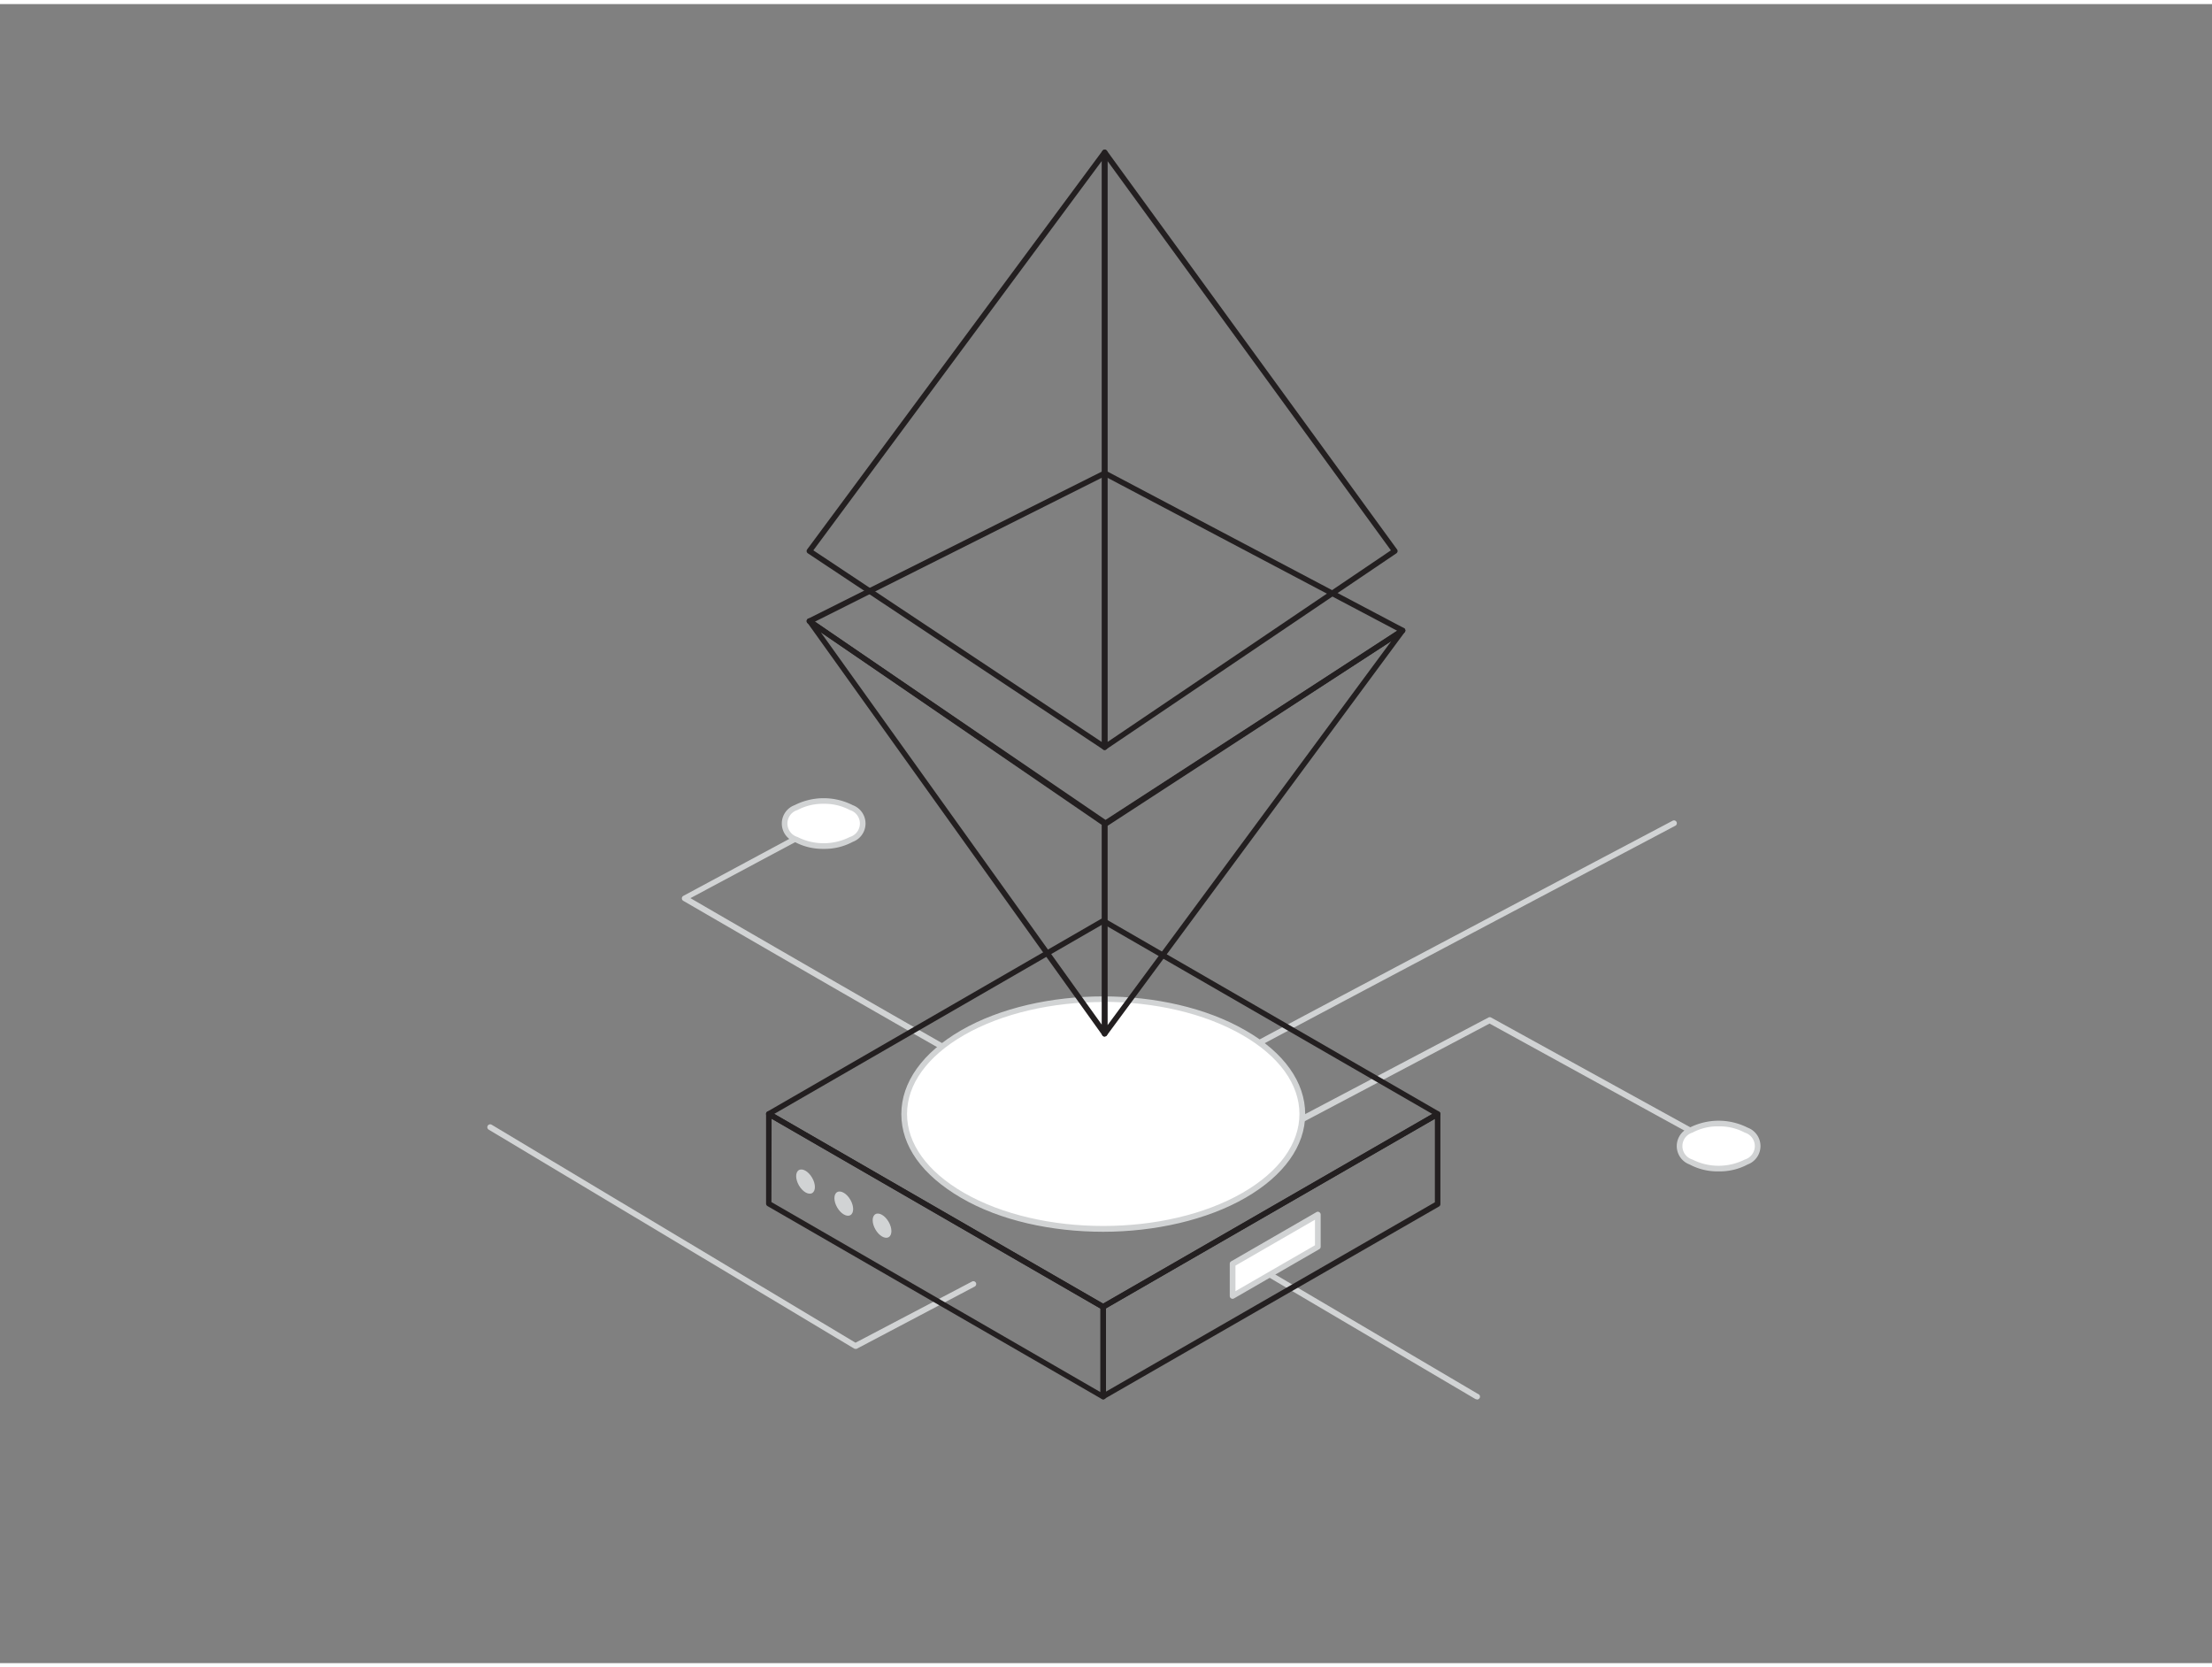 <?xml version="1.0" encoding="UTF-8" standalone="no"?>
<svg
   viewBox="0 0 400 300"
   width="406"
   height="306"
   class="illustration styles_illustrationTablet__1DWOa"
   version="1.1"
   id="svg3438"
   xmlns="http://www.w3.org/2000/svg"
   xmlns:svg="http://www.w3.org/2000/svg">
  <rect x="0" y="0" width="400" height="300" fill="#808080" stroke="none"/>
  <defs
     id="defs3442" />
  <g
     id="_291_ethereum_flatline"
     data-name="#291_ethereum_flatline">
    <path
       d="m 182.39,195.65 h -0.14 c -1.88,-0.52 -52.87,-30.12 -58.68,-33.49 a 0.51,0.51 0 0 1 0,-0.9 L 146.36,149 a 0.52,0.52 0 0 1 0.7,0.21 0.51,0.51 0 0 1 -0.21,0.7 l -22,11.76 c 16.22,9.42 56,32.4 57.64,32.92 a 0.52,0.52 0 0 1 -0.14,1 z"
       fill="#d1d3d4"
       id="path3249" />
    <path
       d="m 219.93,192.62 a 0.518,0.518 0 0 1 -0.27,-1 c 2.24,-1.43 79.52,-42.21 82.81,-43.95 a 0.52,0.52 0 0 1 0.7,0.22 0.51,0.51 0 0 1 -0.22,0.69 c -0.8,0.43 -80.53,42.51 -82.74,43.91 a 0.57,0.57 0 0 1 -0.28,0.13 z"
       fill="#d1d3d4"
       id="path3251" />
    <path
       d="m 154.68,243.17 a 0.48,0.48 0 0 1 -0.26,-0.07 L 88.34,203.51 a 0.52,0.52 0 0 1 0.53,-0.89 L 154.7,242.06 175.77,231 a 0.52,0.52 0 0 1 0.7,0.21 0.52,0.52 0 0 1 -0.22,0.7 l -21.33,11.25 a 0.5,0.5 0 0 1 -0.24,0.01 z"
       fill="#d1d3d4"
       id="path3267" />
    <path
       d="M 226.24,207 A 0.52,0.52 0 0 1 226,206 l 43.15,-22.74 a 0.5,0.5 0 0 1 0.49,0 L 311,206.05 a 0.515,0.515 0 1 1 -0.5,0.9 L 269.36,184.35 226.48,207 a 0.53,0.53 0 0 1 -0.24,0 z"
       fill="#d1d3d4"
       id="path3269" />
    <ellipse
       cx="310.78"
       cy="206.5"
       rx="7.06"
       ry="4.07"
       fill="#ffffff"
       id="ellipse3271" />
    <path
       d="m 310.78,211.08 a 10.7,10.7 0 0 1 -5.25,-1.25 3.55,3.55 0 0 1 0,-6.66 11.63,11.63 0 0 1 10.5,0 3.55,3.55 0 0 1 0,6.66 10.7,10.7 0 0 1 -5.25,1.25 z m 0,-8.14 a 9.59,9.59 0 0 0 -4.73,1.13 2.54,2.54 0 0 0 0,4.87 10.51,10.51 0 0 0 9.46,0 2.54,2.54 0 0 0 0,-4.87 9.59,9.59 0 0 0 -4.73,-1.13 z"
       fill="#d1d3d4"
       id="path3273" />
    <ellipse
       cx="148.94"
       cy="148.18"
       rx="7.06"
       ry="4.07"
       fill="#ffffff"
       id="ellipse3275" />
    <path
       d="m 148.94,152.76 a 10.64,10.64 0 0 1 -5.24,-1.26 3.54,3.54 0 0 1 0,-6.65 11.61,11.61 0 0 1 10.49,0 3.54,3.54 0 0 1 0,6.65 10.68,10.68 0 0 1 -5.25,1.26 z m 0,-8.15 a 9.73,9.73 0 0 0 -4.73,1.13 2.54,2.54 0 0 0 0,4.87 10.46,10.46 0 0 0 9.47,0 2.54,2.54 0 0 0 0,-4.87 9.74,9.74 0 0 0 -4.74,-1.13 z"
       fill="#d1d3d4"
       id="path3277" />
    <path
       d="m 267,252.28 a 0.48,0.48 0 0 1 -0.26,-0.07 l -38.85,-22.89 a 0.51,0.51 0 0 1 -0.19,-0.7 0.53,0.53 0 0 1 0.71,-0.19 l 38.85,22.89 a 0.517,0.517 0 0 1 -0.26,1 z"
       fill="#d1d3d4"
       id="path3337" />
    <path
       d="m 199.5,252.32 a 0.47,0.47 0 0 1 -0.25,-0.07 l -60.47,-34.9 a 0.52,0.52 0 0 1 -0.25,-0.43 v -16.23 a 0.5,0.5 0 0 1 0.25,-0.43 0.5,0.5 0 0 1 0.5,0 l 60.47,34.9 a 0.5,0.5 0 0 1 0.25,0.43 v 16.23 a 0.48,0.48 0 0 1 -0.25,0.43 0.45,0.45 0 0 1 -0.25,0.07 z M 139.5,216.63 199,251 v -15.12 l -59.47,-34.32 z"
       fill="#231f20"
       id="path3353" />
    <path
       d="m 199.5,252.27 a 0.47,0.47 0 0 1 -0.25,-0.07 0.5,0.5 0 0 1 -0.25,-0.43 v -16.23 a 0.5,0.5 0 0 1 0.25,-0.43 l 60.47,-34.81 a 0.5,0.5 0 0 1 0.5,0 0.48,0.48 0 0 1 0.25,0.43 V 217 a 0.5,0.5 0 0 1 -0.25,0.43 l -60.47,34.77 a 0.45,0.45 0 0 1 -0.25,0.07 z m 0.5,-16.44 v 15.07 l 59.47,-34.23 V 201.59 Z M 260,217 Z"
       fill="#231f20"
       id="path3357" />
    <path
       d="m 199.5,236.1 a 0.57,0.57 0 0 1 -0.25,-0.06 l -60.47,-34.92 a 0.49,0.49 0 0 1 0,-0.86 l 60.47,-34.92 a 0.55,0.55 0 0 1 0.5,0 l 60.47,34.92 a 0.49,0.49 0 0 1 0,0.86 L 199.75,236 a 0.54,0.54 0 0 1 -0.25,0.1 z M 140,200.69 199.5,235 259,200.69 199.5,166.35 Z"
       fill="#231f20"
       id="path3361" />
    <ellipse
       cx="199.5"
       cy="200.69"
       rx="36"
       ry="20.78"
       fill="#ffffff"
       id="ellipse3363" />
    <path
       d="m 199.5,222 c -9.31,0 -18.62,-2 -25.71,-6.14 -7.09,-4.14 -10.8,-9.4 -10.8,-15.14 0,-5.74 3.83,-11.12 10.8,-15.14 14.18,-8.19 37.25,-8.19 51.42,0 7,4 10.81,9.4 10.81,15.14 0,5.74 -3.84,11.12 -10.81,15.14 -6.97,4.02 -16.4,6.14 -25.71,6.14 z m 0,-41.55 c -9.12,0 -18.25,2 -25.2,6 -6.63,3.83 -10.28,8.89 -10.28,14.25 0,5.36 3.65,10.42 10.28,14.25 13.9,8 36.5,8 50.4,0 6.63,-3.83 10.28,-8.89 10.28,-14.25 0,-5.36 -3.65,-10.42 -10.28,-14.25 -6.95,-4.02 -16.07,-6.03 -25.2,-6.03 z"
       fill="#d1d3d4"
       id="path3365" />
    <polygon
       points="238.31,224.71 222.89,233.6 222.89,227.79 238.31,218.89 "
       fill="#ffffff"
       id="polygon3367" />
    <path
       d="m 222.89,234.12 a 0.48,0.48 0 0 1 -0.26,-0.07 0.5,0.5 0 0 1 -0.25,-0.45 v -5.81 a 0.5,0.5 0 0 1 0.25,-0.44 l 15.42,-8.9 a 0.47,0.47 0 0 1 0.51,0 0.51,0.51 0 0 1 0.26,0.44 v 5.82 a 0.51,0.51 0 0 1 -0.26,0.44 l -15.41,8.9 a 0.48,0.48 0 0 1 -0.26,0.07 z m 0.52,-6 v 4.62 l 14.38,-8.3 v -4.62 z m 14.9,-3.38 z"
       fill="#d1d3d4"
       id="path3369" />
    <ellipse
       cx="159.5"
       cy="220.9"
       rx="1.38"
       ry="2.4"
       transform="rotate(-30,159.491,220.896)"
       fill="#d1d3d4"
       id="ellipse3371" />
    <ellipse
       cx="152.58"
       cy="216.91"
       rx="1.38"
       ry="2.4"
       transform="rotate(-30,152.581,216.904)"
       fill="#d1d3d4"
       id="ellipse3373" />
    <ellipse
       cx="145.66"
       cy="212.92"
       rx="1.38"
       ry="2.4"
       transform="rotate(-30,145.67,212.912)"
       fill="#d1d3d4"
       id="ellipse3375" />
    <path
       d="m 200,148.68 a 0.47,0.47 0 0 1 -0.28,-0.09 L 146.08,112 a 0.5,0.5 0 0 1 -0.22,-0.45 0.51,0.51 0 0 1 0.28,-0.41 l 53.4,-26.75 a 0.53,0.53 0 0 1 0.46,0 l 53.87,28.44 a 0.49,0.49 0 0 1 0.27,0.42 0.52,0.52 0 0 1 -0.23,0.44 l -53.64,34.91 a 0.53,0.53 0 0 1 -0.27,0.08 z m -52.65,-37 52.65,35.9 52.64,-34.27 -52.88,-27.92 z"
       fill="#231f20"
       id="path3379" />
    <path
       d="m 199.76,134.88 a 0.46,0.46 0 0 1 -0.23,-0.06 0.5,0.5 0 0 1 -0.27,-0.44 V 26.82 a 0.5,0.5 0 0 1 0.35,-0.47 0.49,0.49 0 0 1 0.56,0.18 l 52.46,72.08 a 0.48,0.48 0 0 1 0.09,0.38 0.52,0.52 0 0 1 -0.21,0.33 L 200,134.79 a 0.47,0.47 0 0 1 -0.24,0.09 z m 0.5,-106.52 v 105.08 l 51.26,-34.66 z"
       fill="#231f20"
       id="path3383" />
    <path
       d="m 199.76,134.88 a 0.53,0.53 0 0 1 -0.27,-0.08 l -53.4,-35.48 a 0.49,0.49 0 0 1 -0.22,-0.33 0.51,0.51 0 0 1 0.09,-0.38 l 53.4,-72.08 a 0.49,0.49 0 0 1 0.56,-0.18 0.51,0.51 0 0 1 0.34,0.47 v 107.56 a 0.51,0.51 0 0 1 -0.26,0.44 0.53,0.53 0 0 1 -0.24,0.06 z m -52.68,-36.1 52.18,34.67 V 28.34 Z"
       fill="#231f20"
       id="path3387" />
    <path
       d="m 199.76,186.69 a 0.49,0.49 0 0 1 -0.4,-0.21 L 146,111.86 a 0.49,0.49 0 0 1 0,-0.64 0.5,0.5 0 0 1 0.64,-0.06 l 53.4,36.6 a 0.53,0.53 0 0 1 0.21,0.42 v 38 a 0.5,0.5 0 0 1 -0.34,0.47 0.45,0.45 0 0 1 -0.15,0.04 z m -51.34,-73.1 50.84,71 v -36.15 z"
       fill="#231f20"
       id="path3391" />
    <path
       d="m 199.76,186.69 a 0.4,0.4 0 0 1 -0.15,0 0.5,0.5 0 0 1 -0.35,-0.47 v -38 a 0.5,0.5 0 0 1 0.23,-0.42 l 53.88,-34.92 a 0.49,0.49 0 0 1 0.63,0.08 0.5,0.5 0 0 1 0,0.64 l -53.87,72.92 a 0.52,0.52 0 0 1 -0.37,0.17 z m 0.5,-38.24 v 36.22 l 51.34,-69.49 z"
       fill="#231f20"
       id="path3395" />
  </g>
</svg>
